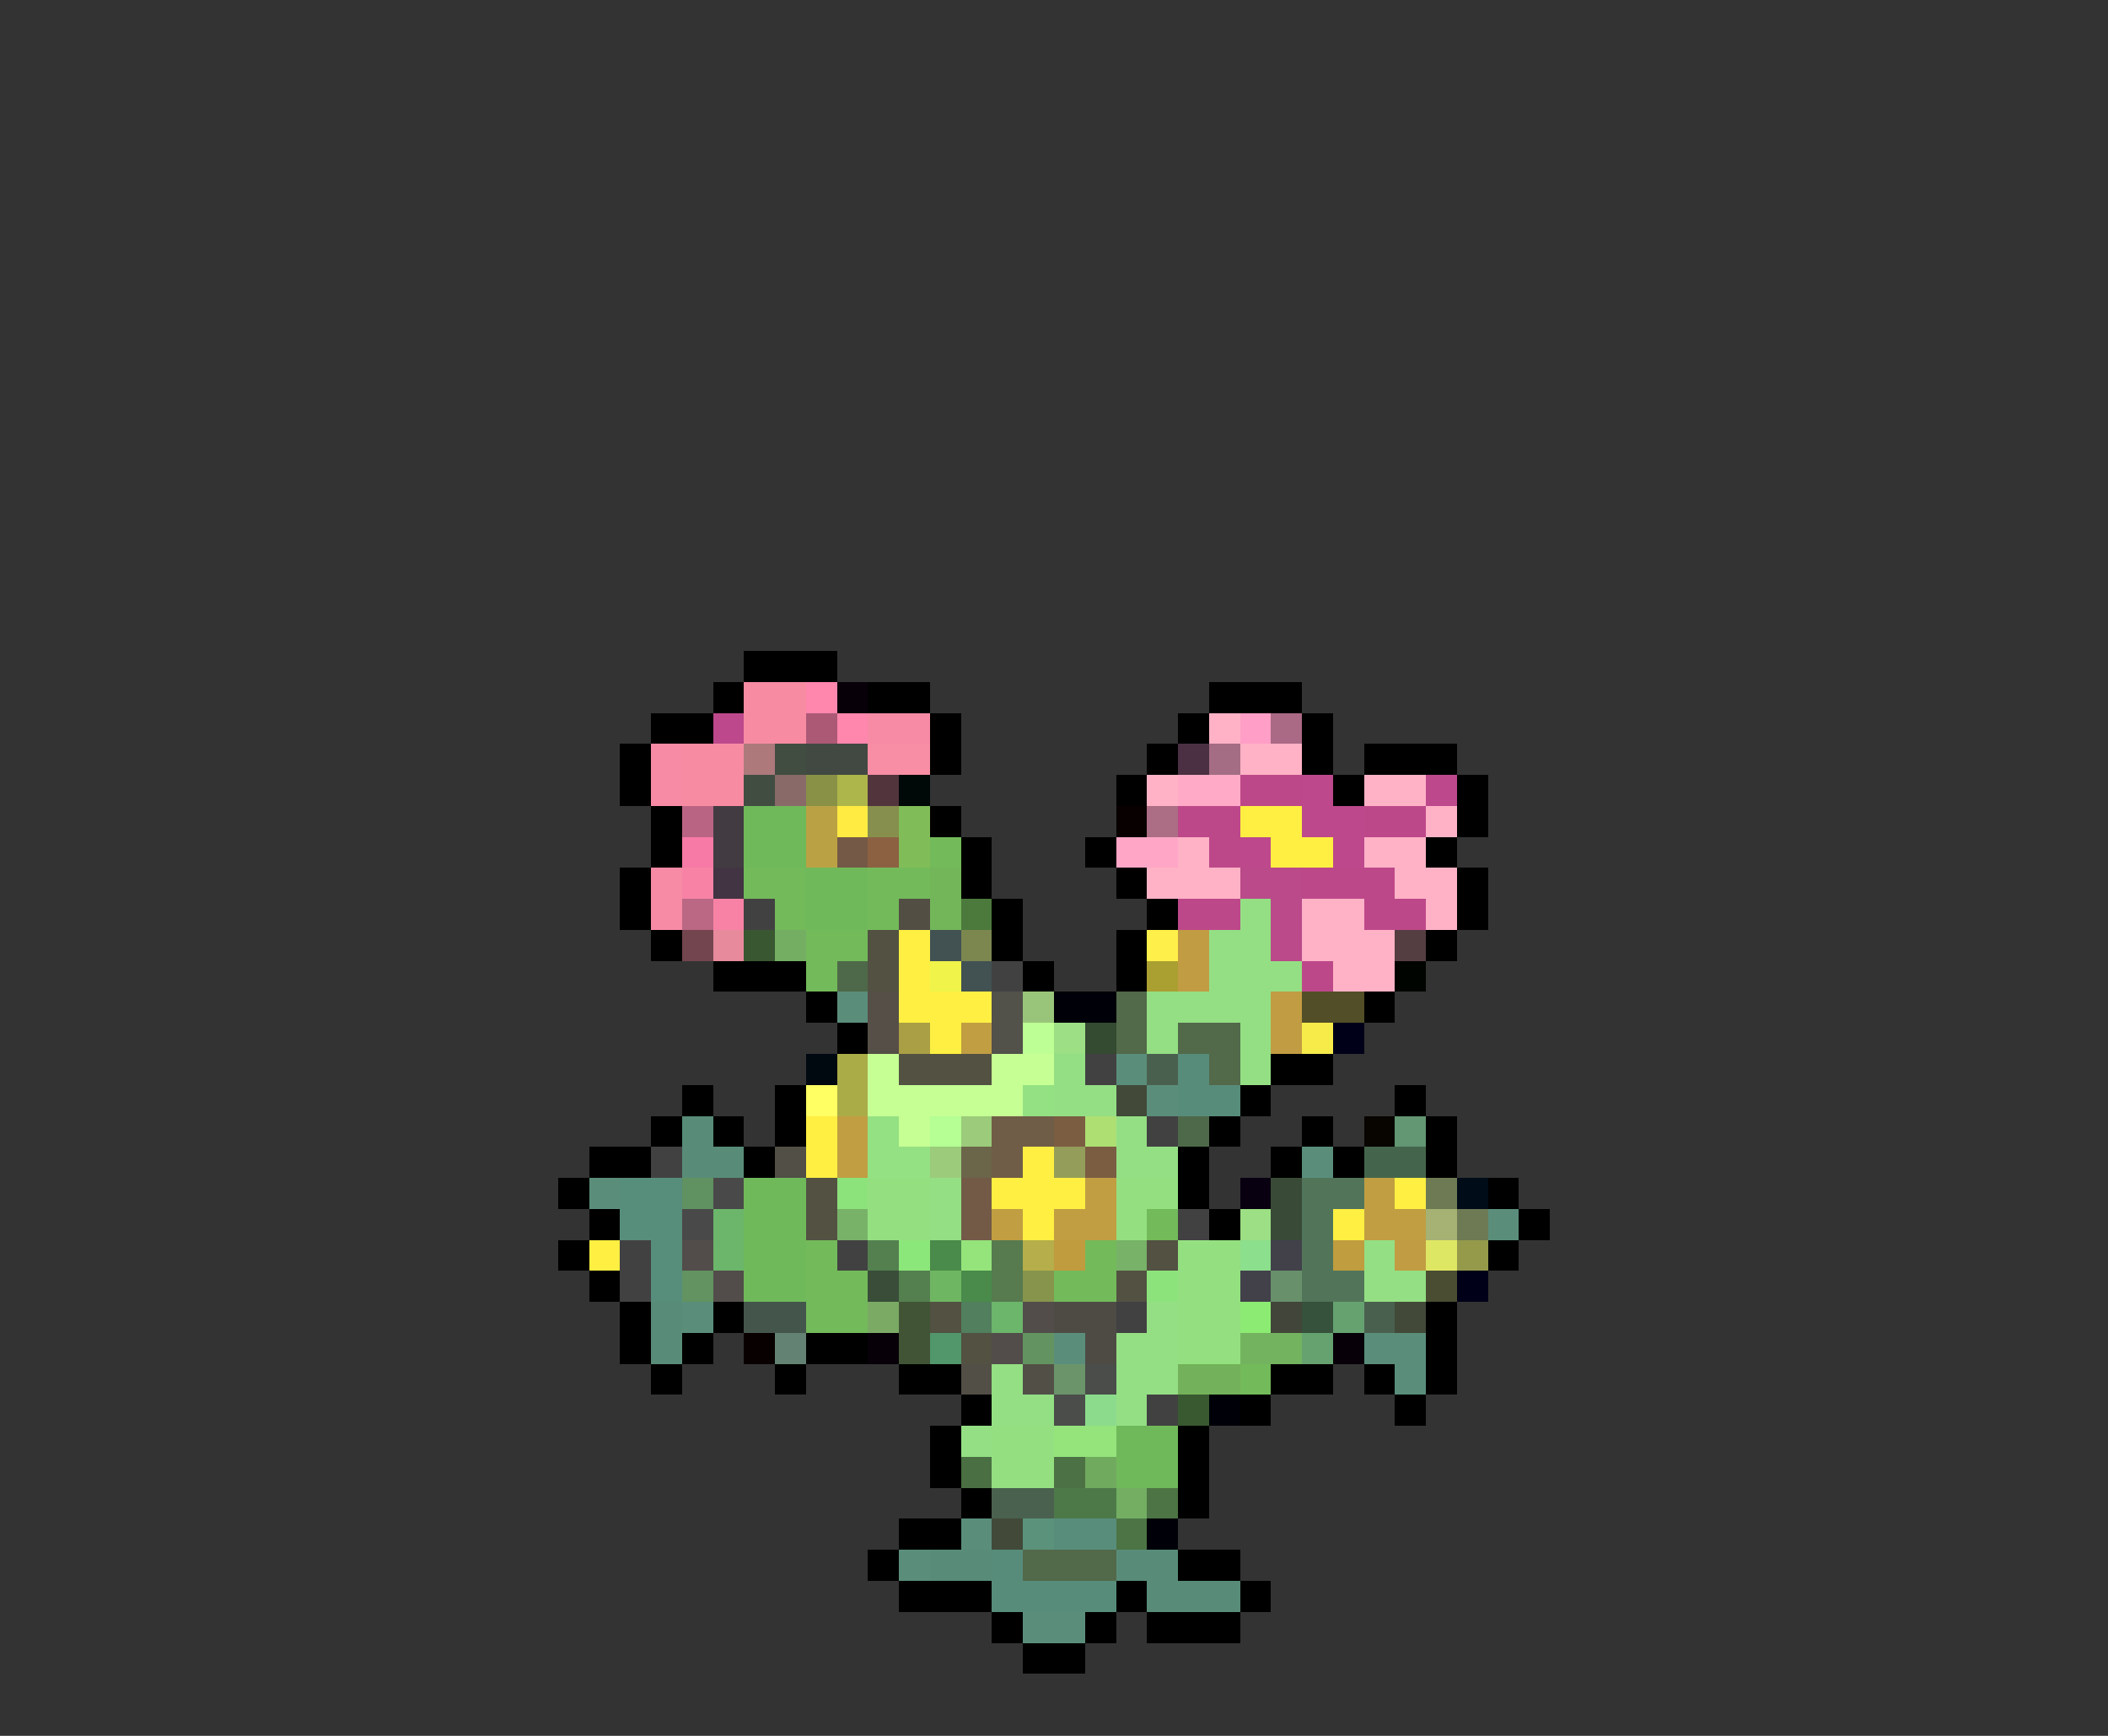 <svg xmlns="http://www.w3.org/2000/svg" viewBox="0 -0.5 68 56" shape-rendering="crispEdges">
<rect x="0" y="-0.5" width="68" height="56" fill="#333333" stroke="none"/>
<path stroke="#000000" d="M24 21h3M23 22h1M28 22h2M39 22h3M21 23h2M30 23h1M38 23h1M42 23h1M20 24h1M30 24h1M37 24h1M42 24h1M44 24h3M20 25h1M36 25h1M43 25h1M47 25h1M21 26h1M30 26h1M47 26h1M21 27h1M31 27h1M35 27h1M46 27h1M20 28h1M31 28h1M36 28h1M47 28h1M20 29h1M32 29h1M37 29h1M47 29h1M21 30h1M32 30h1M36 30h1M46 30h1M23 31h3M33 31h1M36 31h1M26 32h1M44 32h1M27 33h1M41 34h2M22 35h1M25 35h1M40 35h1M45 35h1M21 36h1M23 36h1M25 36h1M39 36h1M42 36h1M46 36h1M19 37h2M24 37h1M38 37h1M41 37h1M43 37h1M46 37h1M18 38h1M38 38h1M48 38h1M19 39h1M39 39h1M49 39h1M18 40h1M48 40h1M19 41h1M20 42h1M23 42h1M46 42h1M20 43h1M22 43h1M26 43h2M46 43h1M21 44h1M25 44h1M29 44h2M41 44h2M44 44h1M46 44h1M31 45h1M40 45h1M45 45h1M30 46h1M38 46h1M30 47h1M38 47h1M31 48h1M38 48h1M29 49h2M28 50h1M38 50h2M29 51h3M36 51h1M40 51h1M32 52h1M35 52h1M37 52h3M33 53h2" />
<path stroke="#f78ba2" d="M24 22h2M24 23h2M22 24h2M22 25h2" />
<path stroke="#ff86ad" d="M26 22h1M27 23h1" />
<path stroke="#080008" d="M27 22h1M28 43h1M43 43h1" />
<path stroke="#bd498c" d="M23 23h1M42 25h1M46 25h1M42 26h2M40 27h1M43 27h1" />
<path stroke="#ac5976" d="M26 23h1" />
<path stroke="#f78aa5" d="M28 23h2M21 24h1M21 25h1M21 28h1M21 29h1" />
<path stroke="#ffb2c6" d="M39 23h1M40 24h2M37 25h1M44 25h2M46 26h1M38 27h1M44 27h2M37 28h3M45 28h2M42 29h2M46 29h1M42 30h3M43 31h2" />
<path stroke="#ff9ec6" d="M40 23h1" />
<path stroke="#aa6984" d="M41 23h1" />
<path stroke="#ad797b" d="M24 24h1" />
<path stroke="#424d42" d="M25 24h1M24 25h1" />
<path stroke="#424942" d="M26 24h2" />
<path stroke="#f78ea5" d="M28 24h2" />
<path stroke="#4a3042" d="M38 24h1" />
<path stroke="#a46d84" d="M39 24h1" />
<path stroke="#896a68" d="M25 25h1" />
<path stroke="#899147" d="M26 25h1" />
<path stroke="#adb64a" d="M27 25h1" />
<path stroke="#52343c" d="M28 25h1" />
<path stroke="#000808" d="M29 25h1" />
<path stroke="#ffaac6" d="M38 25h2" />
<path stroke="#bd4889" d="M40 25h2M38 26h2M44 26h2M39 27h1M42 28h3M38 29h2M44 29h2M42 31h1" />
<path stroke="#ba6484" d="M22 26h1" />
<path stroke="#423c42" d="M23 26h1M23 27h1" />
<path stroke="#70b95a" d="M24 26h2M24 27h2M26 28h2M26 29h2M24 38h2M24 39h2M24 40h2M24 41h2M36 46h2M36 47h2" />
<path stroke="#baa244" d="M26 26h1M26 27h1" />
<path stroke="#ffeb42" d="M27 26h1" />
<path stroke="#868f4d" d="M28 26h1" />
<path stroke="#80bd58" d="M29 26h1M29 27h1" />
<path stroke="#080000" d="M36 26h1M24 43h1" />
<path stroke="#ac6e84" d="M37 26h1" />
<path stroke="#ffef42" d="M40 26h2M41 27h2M29 30h1M29 31h1M29 32h3M30 33h1M26 36h1M26 37h1M33 37h1M32 38h3M45 38h1M33 39h1M43 39h1M19 40h1" />
<path stroke="#f779a5" d="M22 27h1" />
<path stroke="#755947" d="M27 27h1" />
<path stroke="#8c6142" d="M28 27h1" />
<path stroke="#73ba5a" d="M30 27h1M24 28h2M28 28h2M25 29h1M28 29h1M26 30h2M26 31h1M37 39h1M26 40h1M35 40h1M26 41h2M34 41h2M26 42h2M40 44h1" />
<path stroke="#ffa6c6" d="M36 27h2" />
<path stroke="#f782a5" d="M22 28h1M23 29h1" />
<path stroke="#423442" d="M23 28h1" />
<path stroke="#73b65a" d="M30 28h1M30 29h1" />
<path stroke="#ba4a89" d="M40 28h2M41 29h1M41 30h1" />
<path stroke="#ba6884" d="M22 29h1" />
<path stroke="#424142" d="M24 29h1M32 31h1M35 34h1M37 36h1M21 37h1M38 39h1M20 40h1M27 40h1M20 41h1M36 42h1M37 45h1" />
<path stroke="#524e44" d="M29 29h1" />
<path stroke="#4c793c" d="M31 29h1" />
<path stroke="#94df84" d="M40 29h1M39 30h2M39 31h3M37 32h4M37 33h1M40 33h1M34 34h1M40 34h1M34 35h2M36 36h1M36 37h2M30 38h1M30 39h1M44 40h1M44 41h2M37 42h1M36 43h2M32 44h1M36 44h2M32 45h2M36 45h1M31 46h1" />
<path stroke="#73454e" d="M22 30h1" />
<path stroke="#e78a9c" d="M23 30h1" />
<path stroke="#395731" d="M24 30h1" />
<path stroke="#73ae63" d="M25 30h1M36 48h1" />
<path stroke="#525142" d="M28 30h1M28 31h1M29 34h3M26 38h1M26 39h1M37 40h1M36 41h1M30 42h1M31 43h1" />
<path stroke="#425152" d="M30 30h1M31 31h1" />
<path stroke="#7b874f" d="M31 30h1" />
<path stroke="#ffef4a" d="M37 30h1" />
<path stroke="#c19c42" d="M38 30h1M38 31h1M41 32h1M41 33h1M45 40h1" />
<path stroke="#553e42" d="M45 30h1" />
<path stroke="#4e6949" d="M27 31h1" />
<path stroke="#eff34a" d="M30 31h1" />
<path stroke="#aa9f31" d="M37 31h1" />
<path stroke="#000400" d="M45 31h1" />
<path stroke="#5a8e7b" d="M27 32h1M36 34h1M37 35h1M42 37h1M19 38h1M48 39h1M22 42h1M34 43h1M44 43h2M45 44h1M31 49h1M29 50h1M33 52h2" />
<path stroke="#554f47" d="M28 32h1M28 33h1" />
<path stroke="#52514a" d="M32 32h1M32 33h1" />
<path stroke="#99c57b" d="M33 32h1" />
<path stroke="#000008" d="M34 32h2M39 45h1M37 49h1" />
<path stroke="#52694a" d="M36 32h1M36 33h1M38 33h2M39 34h1M33 50h3" />
<path stroke="#524e28" d="M42 32h2" />
<path stroke="#aa9f44" d="M29 33h1" />
<path stroke="#c19e42" d="M31 33h1M27 36h1M27 37h1M35 38h1M44 38h1M32 39h1M34 39h2M44 39h2" />
<path stroke="#bdff94" d="M33 33h1" />
<path stroke="#9cdf84" d="M34 33h1M40 39h1" />
<path stroke="#344a31" d="M35 33h1" />
<path stroke="#f7eb4a" d="M42 33h1" />
<path stroke="#000018" d="M43 33h1M47 41h1" />
<path stroke="#000810" d="M26 34h1" />
<path stroke="#aaac47" d="M27 34h1M27 35h1" />
<path stroke="#c6ff94" d="M28 34h1M32 34h2M28 35h5M29 36h1" />
<path stroke="#4a604f" d="M37 34h1M44 42h1" />
<path stroke="#578c7b" d="M38 34h1M38 35h2M32 50h1M32 51h4" />
<path stroke="#ffff63" d="M26 35h1" />
<path stroke="#94e183" d="M33 35h1M28 36h1M28 37h2" />
<path stroke="#424939" d="M36 35h1M45 42h1M32 49h1" />
<path stroke="#588c78" d="M22 36h1M22 37h2M21 42h1M21 43h1M30 50h2M36 50h2M37 51h3" />
<path stroke="#b5ff94" d="M30 36h1" />
<path stroke="#9ccb7b" d="M31 36h1M30 37h1" />
<path stroke="#705d47" d="M32 36h2M32 37h1" />
<path stroke="#7b5d42" d="M34 36h1M35 37h1" />
<path stroke="#addf73" d="M35 36h1" />
<path stroke="#4e694a" d="M38 36h1" />
<path stroke="#080400" d="M44 36h1" />
<path stroke="#639673" d="M45 36h1" />
<path stroke="#524f46" d="M25 37h1M31 44h1" />
<path stroke="#6b654a" d="M31 37h1" />
<path stroke="#949e5a" d="M34 37h1" />
<path stroke="#44654c" d="M44 37h2" />
<path stroke="#578d7b" d="M20 38h2M20 39h2" />
<path stroke="#609160" d="M22 38h1" />
<path stroke="#4a494a" d="M23 38h1M22 39h1" />
<path stroke="#8ce37b" d="M27 38h1M37 41h1" />
<path stroke="#94e080" d="M28 38h2M36 38h2M28 39h2M36 39h1M38 40h2M38 41h2M38 42h2M38 43h2M32 46h2M32 47h2" />
<path stroke="#735a47" d="M31 38h1M31 39h1" />
<path stroke="#080010" d="M40 38h1" />
<path stroke="#394a36" d="M41 38h1M41 39h1" />
<path stroke="#52755a" d="M42 38h2M42 39h1M42 40h1M42 41h2" />
<path stroke="#6e7a54" d="M46 38h1M47 39h1" />
<path stroke="#000c18" d="M47 38h1" />
<path stroke="#6bb66b" d="M23 39h1M23 40h1M32 42h1" />
<path stroke="#78b268" d="M27 39h1M36 40h1" />
<path stroke="#a5b273" d="M46 39h1" />
<path stroke="#568e7b" d="M21 40h1M21 41h1" />
<path stroke="#524d4a" d="M22 40h1M23 41h1M33 42h1M32 43h1" />
<path stroke="#54804f" d="M28 40h1M29 41h1" />
<path stroke="#8ce77b" d="M29 40h1" />
<path stroke="#4a8a4a" d="M30 40h1M31 41h1" />
<path stroke="#94e37b" d="M31 40h1M34 46h2" />
<path stroke="#577a4f" d="M32 40h1M32 41h1" />
<path stroke="#b5ae4a" d="M33 40h1" />
<path stroke="#c09c3e" d="M34 40h1" />
<path stroke="#8cdf8c" d="M40 40h1" />
<path stroke="#42414a" d="M41 40h1M40 41h1" />
<path stroke="#c09d3e" d="M43 40h1" />
<path stroke="#dee763" d="M46 40h1" />
<path stroke="#949a4a" d="M47 40h1" />
<path stroke="#629360" d="M22 41h1M33 43h1" />
<path stroke="#394d39" d="M28 41h1" />
<path stroke="#6fb662" d="M30 41h1" />
<path stroke="#86944c" d="M33 41h1" />
<path stroke="#67906b" d="M41 41h1" />
<path stroke="#4a4d31" d="M46 41h1" />
<path stroke="#44564c" d="M24 42h2" />
<path stroke="#7baa65" d="M28 42h1" />
<path stroke="#415536" d="M29 42h1M29 43h1" />
<path stroke="#527f5d" d="M31 42h1" />
<path stroke="#4e4b45" d="M34 42h2M35 43h1" />
<path stroke="#8ceb73" d="M40 42h1" />
<path stroke="#424539" d="M41 42h1" />
<path stroke="#36513c" d="M42 42h1" />
<path stroke="#65a270" d="M43 42h1M42 43h1" />
<path stroke="#638273" d="M25 43h1" />
<path stroke="#52966b" d="M30 43h1" />
<path stroke="#73b35f" d="M40 43h2" />
<path stroke="#524f47" d="M33 44h1" />
<path stroke="#6b946b" d="M34 44h1" />
<path stroke="#4a4d4a" d="M35 44h1M34 45h1" />
<path stroke="#73b25a" d="M38 44h2" />
<path stroke="#8cdb8c" d="M35 45h1" />
<path stroke="#395931" d="M38 45h1" />
<path stroke="#4a6f42" d="M31 47h1" />
<path stroke="#4c7144" d="M34 47h1" />
<path stroke="#70aa5f" d="M35 47h1" />
<path stroke="#4a614f" d="M32 48h2" />
<path stroke="#4d7949" d="M34 48h2" />
<path stroke="#4c7444" d="M37 48h1M36 49h1" />
<path stroke="#5a927b" d="M33 49h1" />
<path stroke="#588d7b" d="M34 49h2" />
</svg>